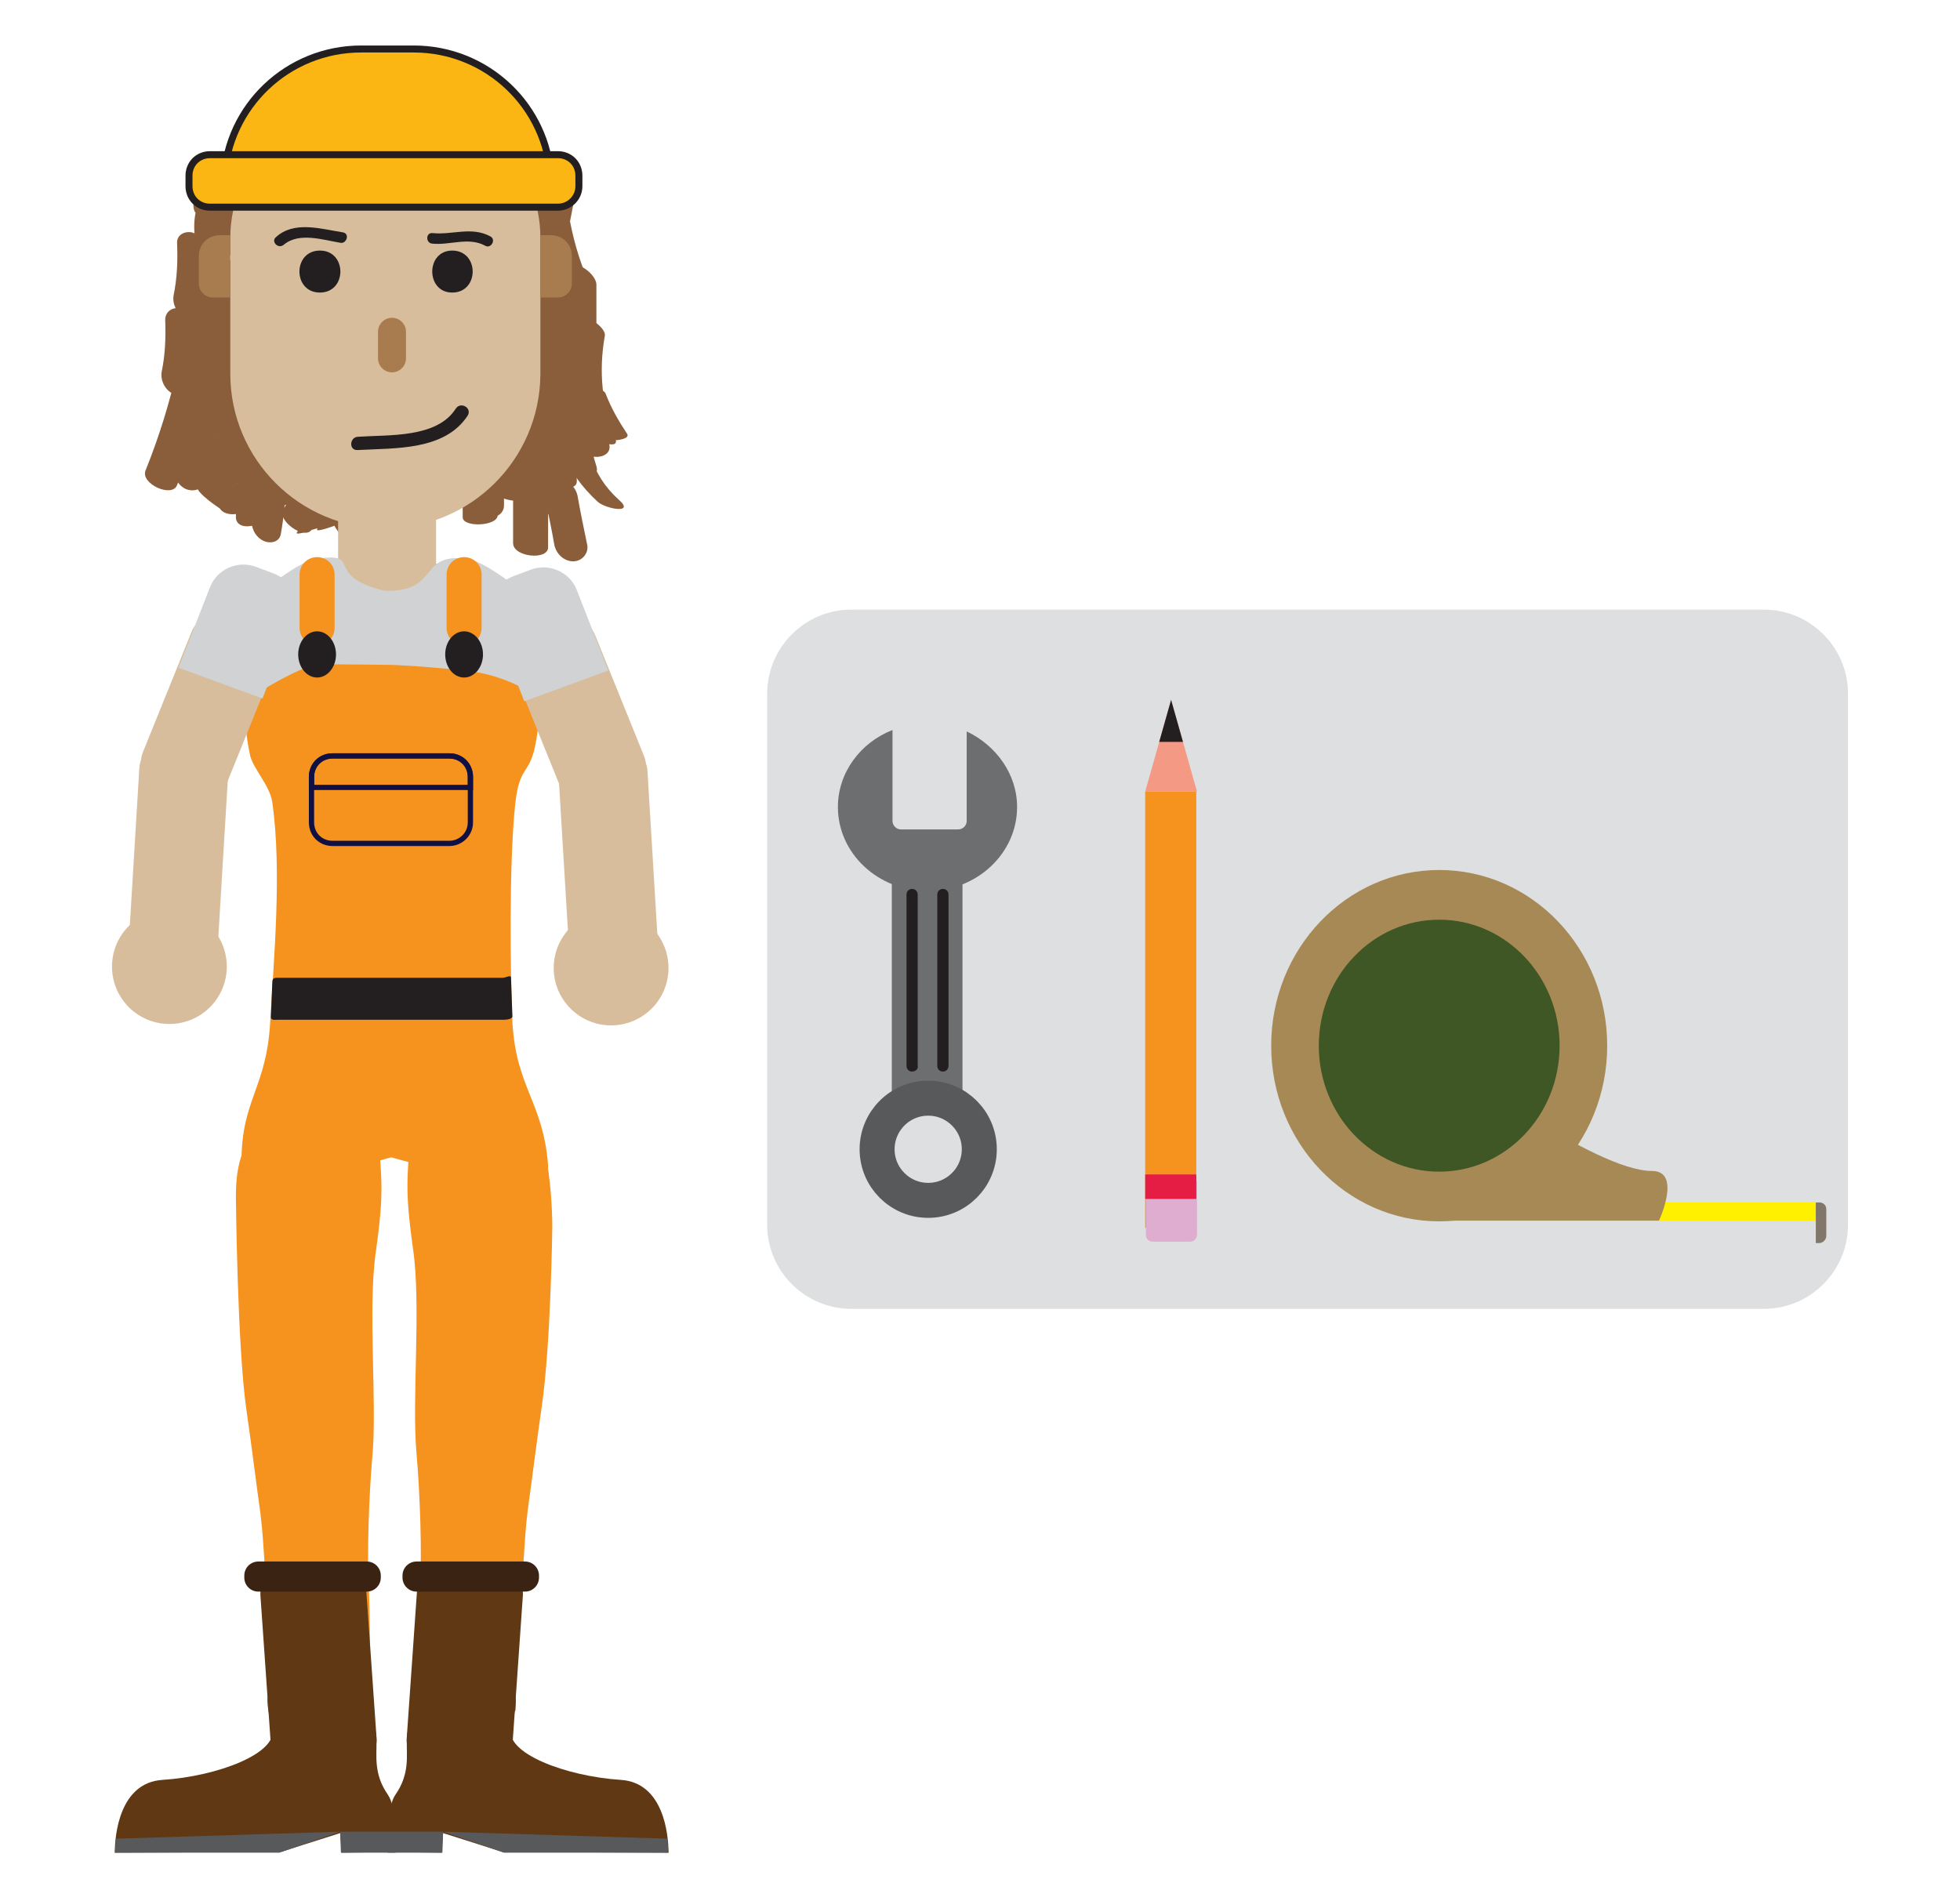 <?xml version="1.0" encoding="utf-8"?>
<!-- Generator: Adobe Illustrator 24.0.1, SVG Export Plug-In . SVG Version: 6.00 Build 0)  -->
<svg version="1.1" id="Layer_1" xmlns="http://www.w3.org/2000/svg" xmlns:xlink="http://www.w3.org/1999/xlink" x="0px" y="0px"
	 viewBox="0 0 280 270" style="enable-background:new 0 0 280 270;" xml:space="preserve">
<style type="text/css">
	.st0{fill:#DDDFE0;}
	.st1{fill:#FFF000;}
	.st2{fill:#A78956;}
	.st3{fill:#8A5D3B;}
	.st4{fill:#F6921E;}
	.st5{fill:#231F20;}
	.st6{fill:#D8BD9D;}
	.st7{fill:#A87C4F;}
	.st8{fill:#D0D2D3;}
	.st9{fill:none;stroke:#111042;stroke-width:0.75;stroke-miterlimit:10;}
	.st10{fill:#603813;}
	.st11{fill:#3B2314;}
	.st12{fill:#58595B;}
	.st13{fill:#FCB614;stroke:#231F20;stroke-miterlimit:10;}
	.st14{fill:#6D6E70;}
	.st15{fill:none;stroke:#58595B;stroke-width:5;stroke-miterlimit:10;}
	.st16{fill:#DEADCF;}
	.st17{fill:#E51C43;}
	.st18{fill:#F39984;}
	.st19{fill:#3E5724;}
	.st20{fill:#817669;}
</style>
<path class="st0" d="M252,187H121.6c-6.6,0-12-5.4-12-12V99.1c0-6.6,5.4-12,12-12H252c6.6,0,12,5.4,12,12V175
	C264,181.6,258.6,187,252,187z"/>
<rect x="221" y="171.8" class="st1" width="38.9" height="2.6"/>
<path class="st2" d="M237,174.4h-29.6v-22.5c0,0,20.4,15.4,28.6,15.4C240.3,167.3,237,174.4,237,174.4z"/>
<g>
	<g>
		<g>
			<path class="st3" d="M79.8,23.2c-3,14.8-4.2,29.4,3.8,42.9c1.8,3,1.4-0.1,0.4-1.7c-6.7-11.1-4.2-25.1-1.7-37.1
				C82.6,26,79.8,23,79.8,23.2L79.8,23.2z"/>
		</g>
	</g>
	<g>
		<g>
			<path class="st3" d="M81,38.9c0,7.3,0,14.7,0,22c0,1.9,4.2,4.4,4.2,1.8c0-7.3,0-14.7,0-22C85.2,38.8,81,36.3,81,38.9L81,38.9z"/>
		</g>
	</g>
	<g>
		<g>
			<path class="st3" d="M82.2,45.6c-1,5.3-0.4,10.5,1.6,15.4c0.4,1,1.5,1.9,2.6,2.3c0.5,0.2,2,0.5,1.5-0.6C86,58,85.5,53.1,86.4,48
				C86.7,46.6,82.5,44.1,82.2,45.6L82.2,45.6z"/>
		</g>
	</g>
	<g>
		<g>
			<path class="st3" d="M79,42.1c-1.7,7.6-0.5,15.2,3.6,21.8c1.4,2.3,5.8,1.6,4.1-1.2c-3.5-5.6-4.7-12-3.3-18.5
				C84,41.8,79.5,39.4,79,42.1L79,42.1z"/>
		</g>
	</g>
	<g>
		<g>
			<path class="st3" d="M80.5,55.6c-2.4,6.1,0.3,11.9,4.9,16.1c1.1,1,5.4,1.8,3-0.3c-3.9-3.5-5.5-8.5-3.5-13.4
				C85.5,56.6,81,54.4,80.5,55.6L80.5,55.6z"/>
		</g>
	</g>
	<g>
		<g>
			<path class="st3" d="M80.9,55.2c-0.6,3.4-0.3,6.6,0.7,9.9c0.3,1.1,1.3,2.2,2.4,2.6c0.9,0.3,1.5-0.1,1.2-1.1
				c-0.9-2.7-1.1-5.4-0.6-8.2c0.2-1.1-0.7-2.2-1.5-2.8C82.8,55.3,81.1,54.2,80.9,55.2L80.9,55.2z"/>
		</g>
	</g>
	<g>
		<g>
			<path class="st3" d="M83.7,56.6c-2.1-1.1-4.6-0.8-5.5,1.7c-0.9,2.6-0.5,6.1-0.4,8.8c0.1,2,4.8,3.7,4.6,1.5
				c-0.1-1.7-0.1-3.4,0-5.1c0-0.7,0.1-1.5,0.1-2.2c0-0.4,0.1-0.9,0.2-1.3c0.6-0.6,0.4-0.8-0.6-0.7c0.8,0.4,2.4,0.8,2.9-0.2
				C85.7,58.1,84.4,57,83.7,56.6L83.7,56.6z"/>
		</g>
	</g>
	<g>
		<g>
			<path class="st3" d="M75.3,61.7c0,3.1-0.3,6.1-1,9.1c-0.5,2,4.2,3.9,4.6,2c0.7-3.3,1.1-6.5,1.1-9.9C80,61,75.3,59.5,75.3,61.7
				L75.3,61.7z"/>
		</g>
	</g>
	<g>
		<g>
			<path class="st3" d="M75.2,53.9c0.3,3.4,0,6.8-0.9,10.1c-0.6,2.2,4.3,1.6,4.9-0.4c1-3.6,1.3-7.2,0.9-10.9
				C79.8,50.6,74.9,51.7,75.2,53.9L75.2,53.9z"/>
		</g>
	</g>
	<g>
		<g>
			<path class="st3" d="M74.3,55.5c-0.4,3.8-0.5,7.7-0.3,11.5c0.1,0.8,1.2,1.9,1.8,2.5c0.2,0.2,1.5,1.5,1.5,1.1
				c-0.2-3.9-0.1-7.7,0.3-11.5c0.1-0.7-1.3-2-1.8-2.5C75.6,56.4,74.4,55.1,74.3,55.5L74.3,55.5z"/>
		</g>
	</g>
	<g>
		<g>
			<path class="st3" d="M72.1,62.3c-0.7,2.2-1.3,4.3-2,6.5c-0.4,1.3,4.5,1.2,4.8,0c0.7-2.2,1.3-4.3,2-6.5C77.4,61,72.5,61,72.1,62.3
				L72.1,62.3z"/>
		</g>
	</g>
	<g>
		<g>
			<path class="st3" d="M68.9,65.6c-0.2,1.3,0,2.5,0.5,3.7c0.4,0.9,1.6,1.5,2.5,1.9c0.2,0.1,2.3,0.7,2,0c-0.5-1-0.7-2.1-0.5-3.3
				c0.1-0.8-1.3-1.5-1.9-1.8C71.3,66,69,65,68.9,65.6L68.9,65.6z"/>
		</g>
	</g>
	<g>
		<g>
			<path class="st3" d="M73.3,68.5c0,3,0,6.1,0,9.1c0,2,5,2.5,5,0.6c0-3,0-6.1,0-9.1C78.3,67.1,73.3,66.6,73.3,68.5L73.3,68.5z"/>
		</g>
	</g>
	<g>
		<g>
			<path class="st3" d="M77.8,70.8c0.5,2.4,1,4.8,1.4,7.1c0.3,1.3,1.4,2.3,2.7,2.3c1.2,0,2.2-1.1,2-2.3c-0.5-2.4-1-4.8-1.4-7.1
				c-0.3-1.3-1.4-2.3-2.7-2.3C78.6,68.5,77.6,69.6,77.8,70.8L77.8,70.8z"/>
		</g>
	</g>
	<g>
		<g>
			<path class="st3" d="M76.1,28.6c0.5,3.8,1.5,7.3,2.9,10.9c0.7,1.8,5.5,2,4.6-0.4c-1.3-3.2-2.1-6.6-2.6-10
				C80.7,27.1,75.8,26.3,76.1,28.6L76.1,28.6z"/>
		</g>
	</g>
	<g>
		<g>
			<path class="st3" d="M74.2,37.9c-0.6,3.2,0.1,6.3,2,8.9c1.2,1.7,5.9,0,4.5-1.9c-1.5-2.1-2.1-4.6-1.6-7.2
				C79.6,35.3,74.6,35.8,74.2,37.9L74.2,37.9z"/>
		</g>
	</g>
	<g>
		<g>
			<path class="st3" d="M79.8,43.9c0.2,1.8,0.5,3.7,0.7,5.5c0.1,0.6,5,0.1,5-0.2c-0.2-1.8-0.5-3.7-0.7-5.5
				C84.7,43.1,79.8,43.5,79.8,43.9L79.8,43.9z"/>
		</g>
	</g>
	<g>
		<g>
			<path class="st3" d="M77.3,39.1c-0.2,4.7,0.1,9.4,0.9,14c0.4,2.6,5.1,0.8,4.7-1.6c-0.7-4.3-1-8.6-0.9-13
				C82.1,35.6,77.4,36.7,77.3,39.1L77.3,39.1z"/>
		</g>
	</g>
	<g>
		<g>
			<path class="st3" d="M75.1,45.5c0,3.3,0,6.7,0,10c0,1.2,5,0.9,5-0.5c0-3.3,0-6.7,0-10C80.1,43.9,75.1,44.1,75.1,45.5L75.1,45.5z"
				/>
		</g>
	</g>
	<g>
		<g>
			<path class="st3" d="M34.2,38.2c0.2,5.1-0.6,10.1-2.1,14.9c-0.8,2.6,4.2,2.6,4.9,0.2c1.6-5.2,2.3-10.5,2.1-16
				C39,34.8,34.1,35.6,34.2,38.2L34.2,38.2z"/>
		</g>
	</g>
	<g>
		<g>
			<path class="st3" d="M32.4,47.8c0.2,2.9-0.7,5.6-2.5,7.9c-0.2,0.3,1.6-0.4,1.7-0.4c0.8-0.3,2.2-0.7,2.7-1.4
				c1.8-2.3,2.7-5.1,2.6-8.1C36.9,46,32.3,46.9,32.4,47.8L32.4,47.8z"/>
		</g>
	</g>
	<g>
		<g>
			<path class="st3" d="M35.4,50c0.4,2.9-0.2,5.5-1.8,7.9c-1.3,2,2.6,5,4.1,2.7c2-3,2.7-6.5,2.1-10C39.4,48.2,34.9,46.9,35.4,50
				L35.4,50z"/>
		</g>
	</g>
	<g>
		<g>
			<path class="st3" d="M37.5,56.9c-1.5,2-2.4,4.2-2.7,6.8c-0.2,1.3,4.6,0.4,4.8-0.8c0.3-2.2,1-4.4,2.3-6.2c0.6-0.8-0.5-1-1.2-0.9
				C39.8,55.8,38,56.1,37.5,56.9L37.5,56.9z"/>
		</g>
	</g>
	<g>
		<g>
			<path class="st3" d="M39.8,62.7c-0.4,2.2-0.7,4.3-1.1,6.5c-0.3,1.7,3.5,4.7,3.9,2.2c0.4-2.2,0.7-4.3,1.1-6.5
				C44,63.3,40.2,60.3,39.8,62.7L39.8,62.7z"/>
		</g>
	</g>
	<g>
		<g>
			<path class="st3" d="M40.4,56.8c-0.1,1.9-0.7,3.8-1.7,5.4c-1.3,2.2,2.4,5.5,3.9,3c1.4-2.3,2.2-4.9,2.3-7.6
				C45.1,55.1,40.6,53.7,40.4,56.8L40.4,56.8z"/>
		</g>
	</g>
	<g>
		<g>
			<path class="st3" d="M42.4,65.4c-0.4,2.5-1.2,4.7-2.5,6.9c-0.2,0.3,1.6-0.4,1.7-0.5c0.7-0.3,2.2-0.9,2.6-1.6
				c1.4-2.2,2.2-4.6,2.6-7.1c0-0.1-2.2,0.8-2.4,0.9C44,64.3,42.5,64.8,42.4,65.4L42.4,65.4z"/>
		</g>
	</g>
	<g>
		<g>
			<path class="st3" d="M45.2,68.7c-0.4,2.7-1.4,5.1-2.8,7.4c-0.2,0.4,1.7-0.2,1.8-0.3c0.7-0.2,2.4-0.6,2.8-1.3
				c1.5-2.4,2.4-4.9,2.9-7.7c0-0.2-2.3,0.5-2.4,0.6C47,67.6,45.3,68.1,45.2,68.7L45.2,68.7z"/>
		</g>
	</g>
	<g>
		<g>
			<path class="st3" d="M44.8,63.1c-0.9,3.5-2.3,6.7-4.3,9.6c-1.1,1.6,3,4.5,4,3c2.1-3.2,3.7-6.6,4.6-10.4
				C49.6,63.6,45.3,61.1,44.8,63.1L44.8,63.1z"/>
		</g>
	</g>
	<g>
		<g>
			<path class="st3" d="M37.4,64.7c-1.3,2.3-3,4.3-5.2,5.7c-0.9,0.6-1.4,1.6-0.6,2.5c0.8,0.8,2.5,0.7,3.5,0.1
				c2.9-1.8,5.2-4.2,6.8-7.2C43.2,63.4,38.4,62.8,37.4,64.7L37.4,64.7z"/>
		</g>
	</g>
	<g>
		<g>
			<path class="st3" d="M35.1,58.1c-1.7,3.4-3.7,6.5-6.2,9.4c-0.4,0.5,3.5,3.4,4.3,2.5c2.5-2.8,4.6-6,6.2-9.4
				C39.9,59.7,35.5,57.3,35.1,58.1L35.1,58.1z"/>
		</g>
	</g>
	<g>
		<g>
			<path class="st3" d="M30.6,53.4c-1.2,2.2-2.3,4.3-3.5,6.5c-0.7,1.3,2.9,4.3,3.2,3.9c1.2-2.2,2.3-4.3,3.5-6.5
				C34.4,56,30.9,52.9,30.6,53.4L30.6,53.4z"/>
		</g>
	</g>
	<g>
		<g>
			<path class="st3" d="M32.9,52.6c-0.4,6-2,11.6-4.7,16.9c-0.4,0.8,3.6,3.5,3.7,3.4c2.7-5.3,4.3-10.9,4.7-16.9
				C36.7,54.6,32.9,53.1,32.9,52.6L32.9,52.6z"/>
		</g>
	</g>
	<g>
		<g>
			<path class="st3" d="M27.7,61.6c-1.2,1.5-2.1,3.2-2.7,5c-0.4,1.2,0.3,2.6,1.4,3.2c1,0.5,2.4,0.3,2.8-0.9c0.5-1.5,1.2-2.8,2.2-4.1
				C33,62.9,29.5,59.4,27.7,61.6L27.7,61.6z"/>
		</g>
	</g>
	<g>
		<g>
			<path class="st3" d="M34.3,64.2c-0.2,3.2-0.4,6.3-0.6,9.5c-0.2,2.6,4.7,1.5,4.8-0.9c0.2-3.2,0.4-6.3,0.6-9.5
				C39.3,60.7,34.4,61.8,34.3,64.2L34.3,64.2z"/>
		</g>
	</g>
	<g>
		<g>
			<path class="st3" d="M36.5,66.7c0.1,2.5,0,5-0.5,7.4c-0.2,1.2,0.4,2.5,1.5,3.1c0.9,0.5,2.3,0.4,2.6-0.8c0.5-2.8,0.8-5.7,0.6-8.5
				c-0.1-1.2-0.9-2.5-2.1-2.8C37.6,64.8,36.5,65.5,36.5,66.7L36.5,66.7z"/>
		</g>
	</g>
	<g>
		<g>
			<path class="st3" d="M44.9,69.2c0.5,2.2,0.6,4.3,0.4,6.5c0,0.3,2.3-0.5,2.5-0.6c0.5-0.2,2.1-0.7,2.1-1.4c0.2-2.2,0.1-4.4-0.4-6.5
				C49.5,67,44.7,68.4,44.9,69.2L44.9,69.2z"/>
		</g>
	</g>
	<g>
		<g>
			<path class="st3" d="M48.2,68.6c0,0.1,0.3,0.3,0.2,0.4c-0.1-0.3-0.1-0.3,0-0.1c0,0.1,0,0.2,0.1,0.2c0,0.1,0,0.1,0-0.1
				c0,0.1,0,0.2,0,0.2c0,0.1-0.1,0.6,0,0.3C48.2,70.8,49,72,50,72.5c0.7,0.4,2.5,0.7,2.7-0.5c0.3-1.4,0.1-2.8-0.7-4
				c-0.4-0.6-0.8-1-1.4-1.4c-0.4-0.2-1.1-0.5-1.7-0.3C48,66.5,47.6,67.7,48.2,68.6L48.2,68.6z"/>
		</g>
	</g>
	<g>
		<g>
			<path class="st3" d="M67.3,68.8c0,0.8,0,1.7,0,2.5c0,1.2,1.1,2.5,2.3,2.6c1.1,0.2,2.4-0.4,2.4-1.7c0-0.8,0-1.7,0-2.5
				c0-1.2-1.1-2.5-2.3-2.6C68.6,66.9,67.3,67.5,67.3,68.8L67.3,68.8z"/>
		</g>
	</g>
	<g>
		<g>
			<path class="st3" d="M66.1,69.4c0,1.5,0,3,0,4.5c0,1.5,5,1.3,5-0.3c0-1.5,0-3,0-4.5C71.1,67.7,66.1,67.8,66.1,69.4L66.1,69.4z"/>
		</g>
	</g>
	<g>
		<g>
			<path class="st3" d="M51.3,69c-1.2,1.3-1.8,2.7-2,4.5c0,0.5,0.4,1.2,0.8,1.6c0.4,0.4,1.1,0.8,1.7,0.9c1.3,0.1,2.1-0.5,2.2-1.8
				c0,0.4,0.1-0.3,0.1-0.4c0-0.1,0.2-0.6,0.2-0.5c-0.1,0.2,0.2-0.4,0.3-0.4c0-0.1,0.5-0.7,0.2-0.4c0.4-0.4,0.7-0.8,0.6-1.4
				c0-0.6-0.4-1.2-0.8-1.6C53.9,68.8,52.2,68,51.3,69L51.3,69z"/>
		</g>
	</g>
	<g>
		<g>
			<path class="st3" d="M47.7,70.9c-0.2,0.8-0.3,1.7-0.5,2.5c-0.1,0.3,0.2,0.9,0.3,1.2c0.3,0.6,0.6,1.1,1,1.6c0.1,0.2,1.5,1.7,1.6,1
				c0.2-0.8,0.3-1.7,0.5-2.5c0.1-0.3-0.2-0.9-0.3-1.2c-0.3-0.6-0.6-1.1-1-1.6C49.2,71.7,47.9,70.2,47.7,70.9L47.7,70.9z"/>
		</g>
	</g>
	<g>
		<g>
			<path class="st3" d="M35.5,23.7c-1.2,0-2.3,0-3.5,0c-0.4,0-0.6,0.5-0.7,0.8c-0.1,0.5,0.2,1.1,0.4,1.6c0.5,0.9,1.4,1.9,2.6,1.9
				c1.2,0,2.3,0,3.5,0c0.4,0,0.6-0.5,0.7-0.8c0.1-0.5-0.2-1.1-0.4-1.6C37.5,24.6,36.6,23.7,35.5,23.7L35.5,23.7z"/>
		</g>
	</g>
	<g>
		<g>
			<path class="st3" d="M30.8,26.1C29.7,26.5,28.6,27,28,28c-0.4,0.7-0.5,1.5-0.2,2.2c0.3,0.7,2,0.4,2.6,0.3
				c0.3-0.1,2.6-0.6,2.3-1.2c-0.2-0.4-0.2-0.9-0.1-1.4c0.1-0.2,0.2-0.4,0.3-0.6c0,0,0.2-0.2,0.1-0.2c0,0,0.1-0.1,0.1-0.1
				c-0.2,0.1-0.5,0.2-0.7,0.3c0.3-0.1,2.1-0.6,1.5-1.3c-0.3-0.3-0.9-0.2-1.2-0.2C32.1,25.8,31.4,25.9,30.8,26.1L30.8,26.1z"/>
		</g>
	</g>
	<g>
		<g>
			<path class="st3" d="M27.9,30.6c-0.4,2.3,0,4.7,1,6.8c0.6,1.4,5.1-0.8,4.5-2.2c-0.9-2-1.2-4-0.9-6.2
				C32.7,27.6,28.1,29.1,27.9,30.6L27.9,30.6z"/>
		</g>
	</g>
	<g>
		<g>
			<path class="st3" d="M29.6,36.3c-0.3,3.5-1,6.8-2.1,10.1c-0.5,1.4,2.7,5,3.1,3.7c1.2-3.5,1.9-7.1,2.3-10.8
				C33,38,29.8,34.4,29.6,36.3L29.6,36.3z"/>
		</g>
	</g>
	<g>
		<g>
			<path class="st3" d="M31.2,39.1c0.3,3.9-0.4,7.6-2.1,11.2c-0.5,1.1,0.9,1.3,1.6,1.2c1.1-0.1,2.4-0.9,2.9-1.9
				c1.8-3.8,2.6-7.8,2.3-12C35.7,35.6,31.1,37.3,31.2,39.1L31.2,39.1z"/>
		</g>
	</g>
	<g>
		<g>
			<path class="st3" d="M31.4,25.9c-1.2,2.4-1.6,4.9-1.1,7.5c0.2,1.1,1.1,2.4,2.3,2.6c1.2,0.2,1.7-1,1.5-2c-0.3-1.6-0.2-3.1,0.6-4.5
				c0.6-1.1,0.2-2.4-0.6-3.2C33.5,25.7,31.9,24.8,31.4,25.9L31.4,25.9z"/>
		</g>
	</g>
	<g>
		<g>
			<path class="st3" d="M29.8,37.5c0,2.2-0.4,4.2-1.3,6.2c-0.7,1.5,3.8,3.7,4.4,2.3c1-2.2,1.4-4.5,1.4-6.9
				C34.4,37.6,29.8,35.7,29.8,37.5L29.8,37.5z"/>
		</g>
	</g>
	<g>
		<g>
			<path class="st3" d="M28.8,48.9c0,1.8,0,3.7,0,5.5c0,1.5,4.7,2.5,4.7,1.7c0-1.8,0-3.7,0-5.5C33.5,49.2,28.8,48.2,28.8,48.9
				L28.8,48.9z"/>
		</g>
	</g>
	<g>
		<g>
			<path class="st3" d="M28.4,47.9c-0.2,2.5-0.9,4.8-2.2,6.9c-0.3,0.5,4.2,2.6,4.7,1.7c1.2-2.2,2-4.5,2.2-6.9
				C33.2,48.5,28.4,47.5,28.4,47.9L28.4,47.9z"/>
		</g>
	</g>
	<g>
		<g>
			<path class="st3" d="M27.4,37.1c-0.5,10.4-2.7,20.4-6.6,30.1c-0.8,1.9,3.8,4,4.5,2.1c3.9-9.9,6.2-20.2,6.7-30.9
				C32.2,36.5,27.5,34.9,27.4,37.1L27.4,37.1z"/>
		</g>
	</g>
	<g>
		<g>
			<path class="st3" d="M74.8,23.7c0.4,4.8,0.7,9.7,1.1,14.5c0,0.3,5-0.2,4.9-0.8c-0.4-4.8-0.7-9.7-1.1-14.5
				C79.7,22.6,74.7,23.1,74.8,23.7L74.8,23.7z"/>
		</g>
	</g>
	<g>
		<g>
			<path class="st3" d="M76.8,22c0.4,1.8,0.7,3.7,1.1,5.5c0.2,1.1,0.8,2.2,1.3,3.1c0.1,0.2,1.1,1.5,0.9,0.6
				c-0.4-1.8-0.7-3.7-1.1-5.5c-0.2-1.1-0.8-2.2-1.3-3.1C77.6,22.3,76.7,21,76.8,22L76.8,22z"/>
		</g>
	</g>
	<g>
		<g>
			<path class="st3" d="M71.4,24.2c0,0,0.2-0.1,0.2-0.1c-0.1,0-0.3,0-0.4,0.1c-0.1,0-0.3,0-0.4,0c0.3,0-0.2,0-0.2-0.1
				c0.4,0.1-0.3-0.2-0.1-0.1c0,0,0.1,0,0.1,0.1c0.1,0.1,0.1,0,0,0c-0.1-0.1-0.1-0.1-0.1,0c0,0,0.1,0.1,0.1,0.1
				c0.1,0.2-0.1-0.3,0-0.1c0,0.1,0.1,0.2,0.1,0.3c0.2,0.4,0.8,0.7,1.2,0.9c0.6,0.2,1.3,0.2,1.9,0c0.9-0.3,2.1-1,1.6-2.1
				c-0.8-2-3.7-2.6-5.6-2c-0.5,0.2-1.1,0.4-1.4,0.8c-0.3,0.3-0.4,0.9-0.2,1.3C68.8,24.3,70.4,24.6,71.4,24.2L71.4,24.2z"/>
		</g>
	</g>
	<g>
		<g>
			<path class="st3" d="M73.1,27.2c-0.3,4,0.2,7.8,1.6,11.6c0.4,1.1,1.4,2.3,2.7,2.2c1.2-0.1,1.7-1.2,1.3-2.2
				c-1.1-3-1.7-6.2-1.4-9.4c0.1-1.2-0.5-2.5-1.7-3.1C74.7,25.9,73.2,25.9,73.1,27.2L73.1,27.2z"/>
		</g>
	</g>
	<g>
		<g>
			<path class="st3" d="M81.5,56.5c0.9,2.1,2,4.2,3.3,6.1c0.5,0.7,2.4,0.4,3.1,0.3c0.3,0,2.1-0.2,1.7-0.9c-1.2-1.8-2.3-3.7-3.1-5.8
				C86,55,81.3,56,81.5,56.5L81.5,56.5z"/>
		</g>
	</g>
	<g>
		<g>
			<path class="st3" d="M25.3,34.8c0.1,2.5,0,5-0.5,7.4c-0.2,1.2,0.4,2.5,1.5,3.1c0.9,0.5,2.3,0.4,2.6-0.8c0.5-2.8,0.8-5.7,0.6-8.5
				c-0.1-1.2-0.9-2.5-2.1-2.8C26.3,33,25.2,33.6,25.3,34.8L25.3,34.8z"/>
		</g>
	</g>
	<g>
		<g>
			<path class="st3" d="M23.6,45.7c0.1,2.5,0,5-0.5,7.4c-0.2,1.2,0.4,2.5,1.5,3.1c0.9,0.5,2.3,0.4,2.6-0.8c0.5-2.8,0.8-5.7,0.6-8.5
				c-0.1-1.2-0.9-2.5-2.1-2.8C24.7,43.8,23.6,44.5,23.6,45.7L23.6,45.7z"/>
		</g>
	</g>
</g>
<path class="st4" d="M59.7,244.6l14-0.2c0,0-0.3-10.8,0.3-13.9c0.8-4.2,0.8-10.2,1.4-14.8c0.6-4.3,1.2-9.2,2-14.8
	c1.3-8.9,1.5-25.6,1.5-25.6c0-4.8-0.9-18-5.6-18l-14.6,2.3c-0.4,9-1,9.4,0.3,18.8c1.2,8.2-0.2,21.5,0.5,29.2
	c0.5,5.8,0.8,14.3,0.5,19.1C59.8,231.1,59.7,244.6,59.7,244.6z"/>
<g>
	<path class="st4" d="M55.4,165.2c0,0,23.3,7,22.9,1.3c-0.7-9.1-4.6-11.1-5.1-20.5c-0.3-6.8-0.5-22.6,0.4-31.1
		c0.6-5.5,1.9-4.1,2.8-8.1c2.2-10.3-1.2-20.4-1.2-20.4s-5.8-5.3-8.4-5.8c-8.8-1.6-11.3,5.8-11.3,5.8V165.2z"/>
	<path class="st4" d="M56.4,165.2c0,0-21.9,6.5-21.9,0.7c0-8.8,3.6-10.5,4.1-19.9c0.5-8.9,1.7-21.5,0.3-31.4
		c-0.4-2.5-2.8-4.8-3.2-6.8c-2.2-10.3,1-21.4,1-21.4s2.2-4.7,8.8-5.3c7.9-0.7,10.9,5.3,10.9,5.3V165.2z"/>
</g>
<path class="st5" d="M71.9,145.7H39.7c-0.5,0-1,0.1-1-0.4l0.2-4.9c0-0.6,0.2-0.7,0.8-0.7h32.1c0.5,0,1.2-0.5,1.2,0l0.2,5.5
	C73.2,145.6,72.4,145.7,71.9,145.7z"/>
<path class="st6" d="M90.3,140.9l-4.7,0.3c-2.2,0.1-4.1-1.6-4.2-3.8l-1.6-26.5c-0.1-2.2,1.6-4.1,3.8-4.2l4.7-0.3
	c2.2-0.1,4.1,1.6,4.2,3.8l1.6,26.5C94.2,138.9,92.5,140.8,90.3,140.9z"/>
<path class="st6" d="M22.1,140.5l4.7,0.3c2.2,0.1,4.1-1.6,4.2-3.8l1.6-26.5c0.1-2.2-1.6-4.1-3.8-4.2l-4.7-0.3
	c-2.2-0.1-4.1,1.6-4.2,3.8l-1.6,26.5C18.2,138.4,19.9,140.3,22.1,140.5z"/>
<path class="st6" d="M60.3,86h-10c-1.1,0-2-0.9-2-2V74c0-1.1,0.9-2,2-2h10c1.1,0,2,0.9,2,2v10C62.3,85.1,61.4,86,60.3,86z"/>
<path class="st6" d="M55,75.5L55,75.5c-12.2,0-22.1-9.9-22.1-22.1V34c0-10.3,8.3-18.6,18.6-18.6h7.1c10.3,0,18.6,8.3,18.6,18.6v19.5
	C77.1,65.7,67.2,75.5,55,75.5z"/>
<path class="st7" d="M79.7,42.5h-2.5v-8.9h1.5c1.7,0,3,1.3,3,3v3.9C81.7,41.6,80.8,42.5,79.7,42.5z"/>
<path class="st7" d="M30.4,42.5h2.5v-8.9h-1.5c-1.7,0-3,1.3-3,3v3.9C28.4,41.6,29.3,42.5,30.4,42.5z"/>
<path class="st4" d="M52.9,245.1l-14-0.2c0,0,0.3-10.8-0.3-13.9c-0.8-4.2-0.8-10.2-1.4-14.8c-0.6-4.3-1.2-9.2-2-14.8
	c-1.3-8.9-1.5-30.4-1.5-30.4c0-4.8,0.9-8.3,5.3-12.1l15,1.1c0.4,9,1,9.4-0.3,18.8c-1.2,8.2,0.2,21.5-0.5,29.2
	c-0.5,5.8-0.8,14.3-0.5,19.1C52.9,231.6,52.9,245.1,52.9,245.1z"/>
<path class="st8" d="M54.6,86L56,95c0,0,3.7,0.1,10.3,0.8c7.5,0.7,11.9,4.9,11.9,4.9c0.4-8.2-2.1-15-2.1-15s-6.3-5.3-9.1-5.8
	c-7.4-1.2-4,4.8-12.1,4.5C54,84.2,54.6,86,54.6,86z"/>
<path class="st8" d="M55.8,85.7L56,95c0,0-7.6-0.1-10.4-0.1c-2.6,0-11.6,5.8-11.6,5.8c-0.4-8.2,2-15,2-15s6.2-5.3,8.9-5.8
	c7.3-1.2,1,2.3,10,4.5C54.4,85,55.8,85.7,55.8,85.7z"/>
<path class="st6" d="M22.6,112.8l4.4,1.8c2,0.8,4.4-0.2,5.2-2.2l7-17.3c0.8-2-0.2-4.4-2.2-5.2L32.6,88c-2-0.8-4.4,0.2-5.2,2.2
	l-7,17.3C19.6,109.6,20.6,111.9,22.6,112.8z"/>
<path class="st6" d="M89.8,113.2l-4.4,1.8c-2,0.8-4.4-0.2-5.2-2.2l-7-17.3c-0.8-2,0.2-4.4,2.2-5.2l4.4-1.8c2-0.8,4.4,0.2,5.2,2.2
	l7,17.3C92.8,110,91.8,112.4,89.8,113.2z"/>
<path class="st8" d="M74.9,100.2l12-4.4l-4.5-11.5c-1-2.6-4-3.9-6.6-2.9l-2.4,0.9c-2.7,1-4,3.9-3,6.4L74.9,100.2z"/>
<path class="st8" d="M37.5,99.8l-12-4.4L30,83.9c1-2.6,4-3.9,6.6-2.9l2.4,0.9c2.7,1,4,3.9,3,6.4L37.5,99.8z"/>
<path class="st4" d="M66.3,92.2L66.3,92.2c-1.4,0-2.5-1.1-2.5-2.5v-7.6c0-1.4,1.1-2.5,2.5-2.5h0c1.4,0,2.5,1.1,2.5,2.5v7.6
	C68.8,91.1,67.7,92.2,66.3,92.2z"/>
<path class="st4" d="M45.3,92.2L45.3,92.2c-1.4,0-2.5-1.1-2.5-2.5v-7.6c0-1.4,1.1-2.5,2.5-2.5h0c1.4,0,2.5,1.1,2.5,2.5v7.6
	C47.8,91.1,46.7,92.2,45.3,92.2z"/>
<ellipse class="st5" cx="66.3" cy="93.5" rx="2.7" ry="3.3"/>
<ellipse class="st5" cx="45.3" cy="93.5" rx="2.7" ry="3.3"/>
<path class="st9" d="M64.2,120.5H47.5c-1.7,0-3-1.3-3-3V111c0-1.7,1.3-3,3-3h16.7c1.7,0,3,1.3,3,3v6.5
	C67.2,119.2,65.8,120.5,64.2,120.5z"/>
<path class="st9" d="M67.2,112.5H44.5V111c0-1.7,1.3-3,3-3h16.7c1.7,0,3,1.3,3,3V112.5z"/>
<path class="st10" d="M51,251.6l-9.1,0.6c-1.6,0.1-3.1-1.1-3.2-2.8l-1.5-21.5c-0.1-1.6,1.1-3.1,2.8-3.2l9.1-0.6
	c1.6-0.1,3.1,1.1,3.2,2.8l1.5,21.5C53.9,250,52.7,251.5,51,251.6z"/>
<path class="st11" d="M52.4,227.4H36.9c-1.1,0-2-0.9-2-2v-0.3c0-1.1,0.9-2,2-2h15.5c1.1,0,2,0.9,2,2v0.3
	C54.4,226.5,53.5,227.4,52.4,227.4z"/>
<path class="st10" d="M40.1,264.6l-23.7,0.1c0-2.6,0.7-10,6.8-10.4c7.8-0.5,16.7-3.8,15.7-7.5c-2.8-9.8,3.5-4.8,10.2-3
	c8.2,2.2,2.2,6.7,6.3,12.6c1.3,1.9,0.9,5.8,1,8.2l-7.6,0.1l-0.2-2.8L40.1,264.6z"/>
<polygon class="st12" points="56.5,264.7 48.7,264.7 48.6,261.7 56.5,261.7 "/>
<polygon class="st12" points="39.9,264.7 16.4,264.7 16.6,262.7 48.6,261.7 "/>
<path class="st10" d="M60.9,251.6l9.1,0.6c1.6,0.1,3.1-1.1,3.2-2.8l1.5-21.5c0.1-1.6-1.1-3.1-2.8-3.2l-9.1-0.6
	c-1.6-0.1-3.1,1.1-3.2,2.8l-1.5,21.5C58,250,59.2,251.5,60.9,251.6z"/>
<path class="st11" d="M59.5,227.4H75c1.1,0,2-0.9,2-2v-0.3c0-1.1-0.9-2-2-2H59.5c-1.1,0-2,0.9-2,2v0.3
	C57.5,226.5,58.4,227.4,59.5,227.4z"/>
<path class="st10" d="M71.8,264.6l23.7,0.1c0-2.6-0.7-10-6.8-10.4c-7.8-0.5-16.7-3.8-15.7-7.5c2.8-9.8-3.5-4.8-10.2-3
	c-8.2,2.2-2.2,6.7-6.3,12.6c-1.3,1.9-0.9,5.8-1,8.2l7.6,0.1l0.2-2.8L71.8,264.6z"/>
<polygon class="st12" points="55.4,264.7 63.2,264.7 63.3,261.7 55.4,261.7 "/>
<polygon class="st12" points="72,264.7 95.5,264.7 95.3,262.7 63.3,261.7 "/>
<path class="st13" d="M78.7,25.6C78.2,15.2,69.6,7,59.1,7h-7.5C41.1,7,32.5,15.2,32,25.6H78.7z"/>
<path class="st13" d="M79.7,29.6H30c-1.7,0-3-1.3-3-3v-1.5c0-1.7,1.3-3,3-3h49.7c1.7,0,3,1.3,3,3v1.5C82.7,28.3,81.3,29.6,79.7,29.6
	z"/>
<circle class="st6" cx="87.3" cy="138.3" r="8.2"/>
<circle class="st6" cx="24.2" cy="138.1" r="8.2"/>
<g>
	<g>
		<path class="st5" d="M45.7,41.8c3.9,0,3.9-6,0-6C41.8,35.8,41.8,41.8,45.7,41.8L45.7,41.8z"/>
	</g>
</g>
<g>
	<g>
		<path class="st5" d="M64.6,41.8c3.9,0,3.9-6,0-6C60.8,35.8,60.8,41.8,64.6,41.8L64.6,41.8z"/>
	</g>
</g>
<g>
	<g>
		<path class="st5" d="M61.7,34.8c2.5,0.3,5.2-1,7.6,0.3c0.8,0.5,1.6-0.8,0.8-1.3c-2.7-1.5-5.5-0.2-8.3-0.5
			C60.8,33.2,60.8,34.7,61.7,34.8L61.7,34.8z"/>
	</g>
</g>
<g>
	<g>
		<path class="st5" d="M49,33.2c-3.2-0.5-7-1.7-9.6,0.7c-0.7,0.6,0.3,1.7,1.1,1.1c2.2-1.9,5.7-0.7,8.2-0.3
			C49.5,34.8,50,33.4,49,33.2L49,33.2z"/>
	</g>
</g>
<path class="st7" d="M56,53.2L56,53.2c-1.1,0-2-0.9-2-2v-3.8c0-1.1,0.9-2,2-2h0c1.1,0,2,0.9,2,2v3.8C58,52.3,57.1,53.2,56,53.2z"/>
<g>
	<g>
		<path class="st5" d="M51.1,64.3c5.4-0.3,12.4,0.1,15.7-4.9c0.7-1.1-1-2.1-1.7-1c-2.7,4.2-9.5,3.7-13.9,4
			C49.9,62.4,49.8,64.4,51.1,64.3L51.1,64.3z"/>
	</g>
</g>
<rect x="127.4" y="120.2" class="st14" width="10.1" height="37.8"/>
<path class="st14" d="M138.1,104.5v12.8c0,0.7-0.6,1.2-1.2,1.2h-8.2c-0.7,0-1.2-0.6-1.2-1.2v-13c-4.6,1.8-7.8,6.1-7.8,11
	c0,6.6,5.7,12,12.8,12s12.8-5.4,12.8-12C145.3,110.6,142.3,106.5,138.1,104.5z"/>
<circle class="st15" cx="132.6" cy="164.2" r="7.3"/>
<path class="st5" d="M130.3,153.1L130.3,153.1c-0.5,0-0.8-0.4-0.8-0.8v-24.5c0-0.5,0.4-0.8,0.8-0.8l0,0c0.5,0,0.8,0.4,0.8,0.8v24.5
	C131.2,152.7,130.8,153.1,130.3,153.1z"/>
<path class="st5" d="M134.7,153.1L134.7,153.1c-0.5,0-0.8-0.4-0.8-0.8v-24.5c0-0.5,0.4-0.8,0.8-0.8l0,0c0.5,0,0.8,0.4,0.8,0.8v24.5
	C135.5,152.7,135.2,153.1,134.7,153.1z"/>
<rect x="163.6" y="113.1" class="st4" width="7.3" height="62.3"/>
<path class="st16" d="M170,177.4h-5.3c-0.6,0-1-0.4-1-1v-7.7h7.3v7.7C171,177,170.5,177.4,170,177.4z"/>
<rect x="163.6" y="167.8" class="st17" width="7.3" height="3.5"/>
<polygon class="st18" points="167.3,100 171,113.1 163.6,113.1 "/>
<polygon class="st5" points="169,106 167.3,100 165.6,106 "/>
<ellipse class="st2" cx="205.6" cy="149.4" rx="24" ry="25.1"/>
<ellipse class="st19" cx="205.6" cy="149.4" rx="17.2" ry="18"/>
<path class="st20" d="M259.9,177.6h-0.5v-5.8h0.5c0.6,0,1,0.4,1,1v3.8C260.9,177.1,260.4,177.6,259.9,177.6z"/>
</svg>
